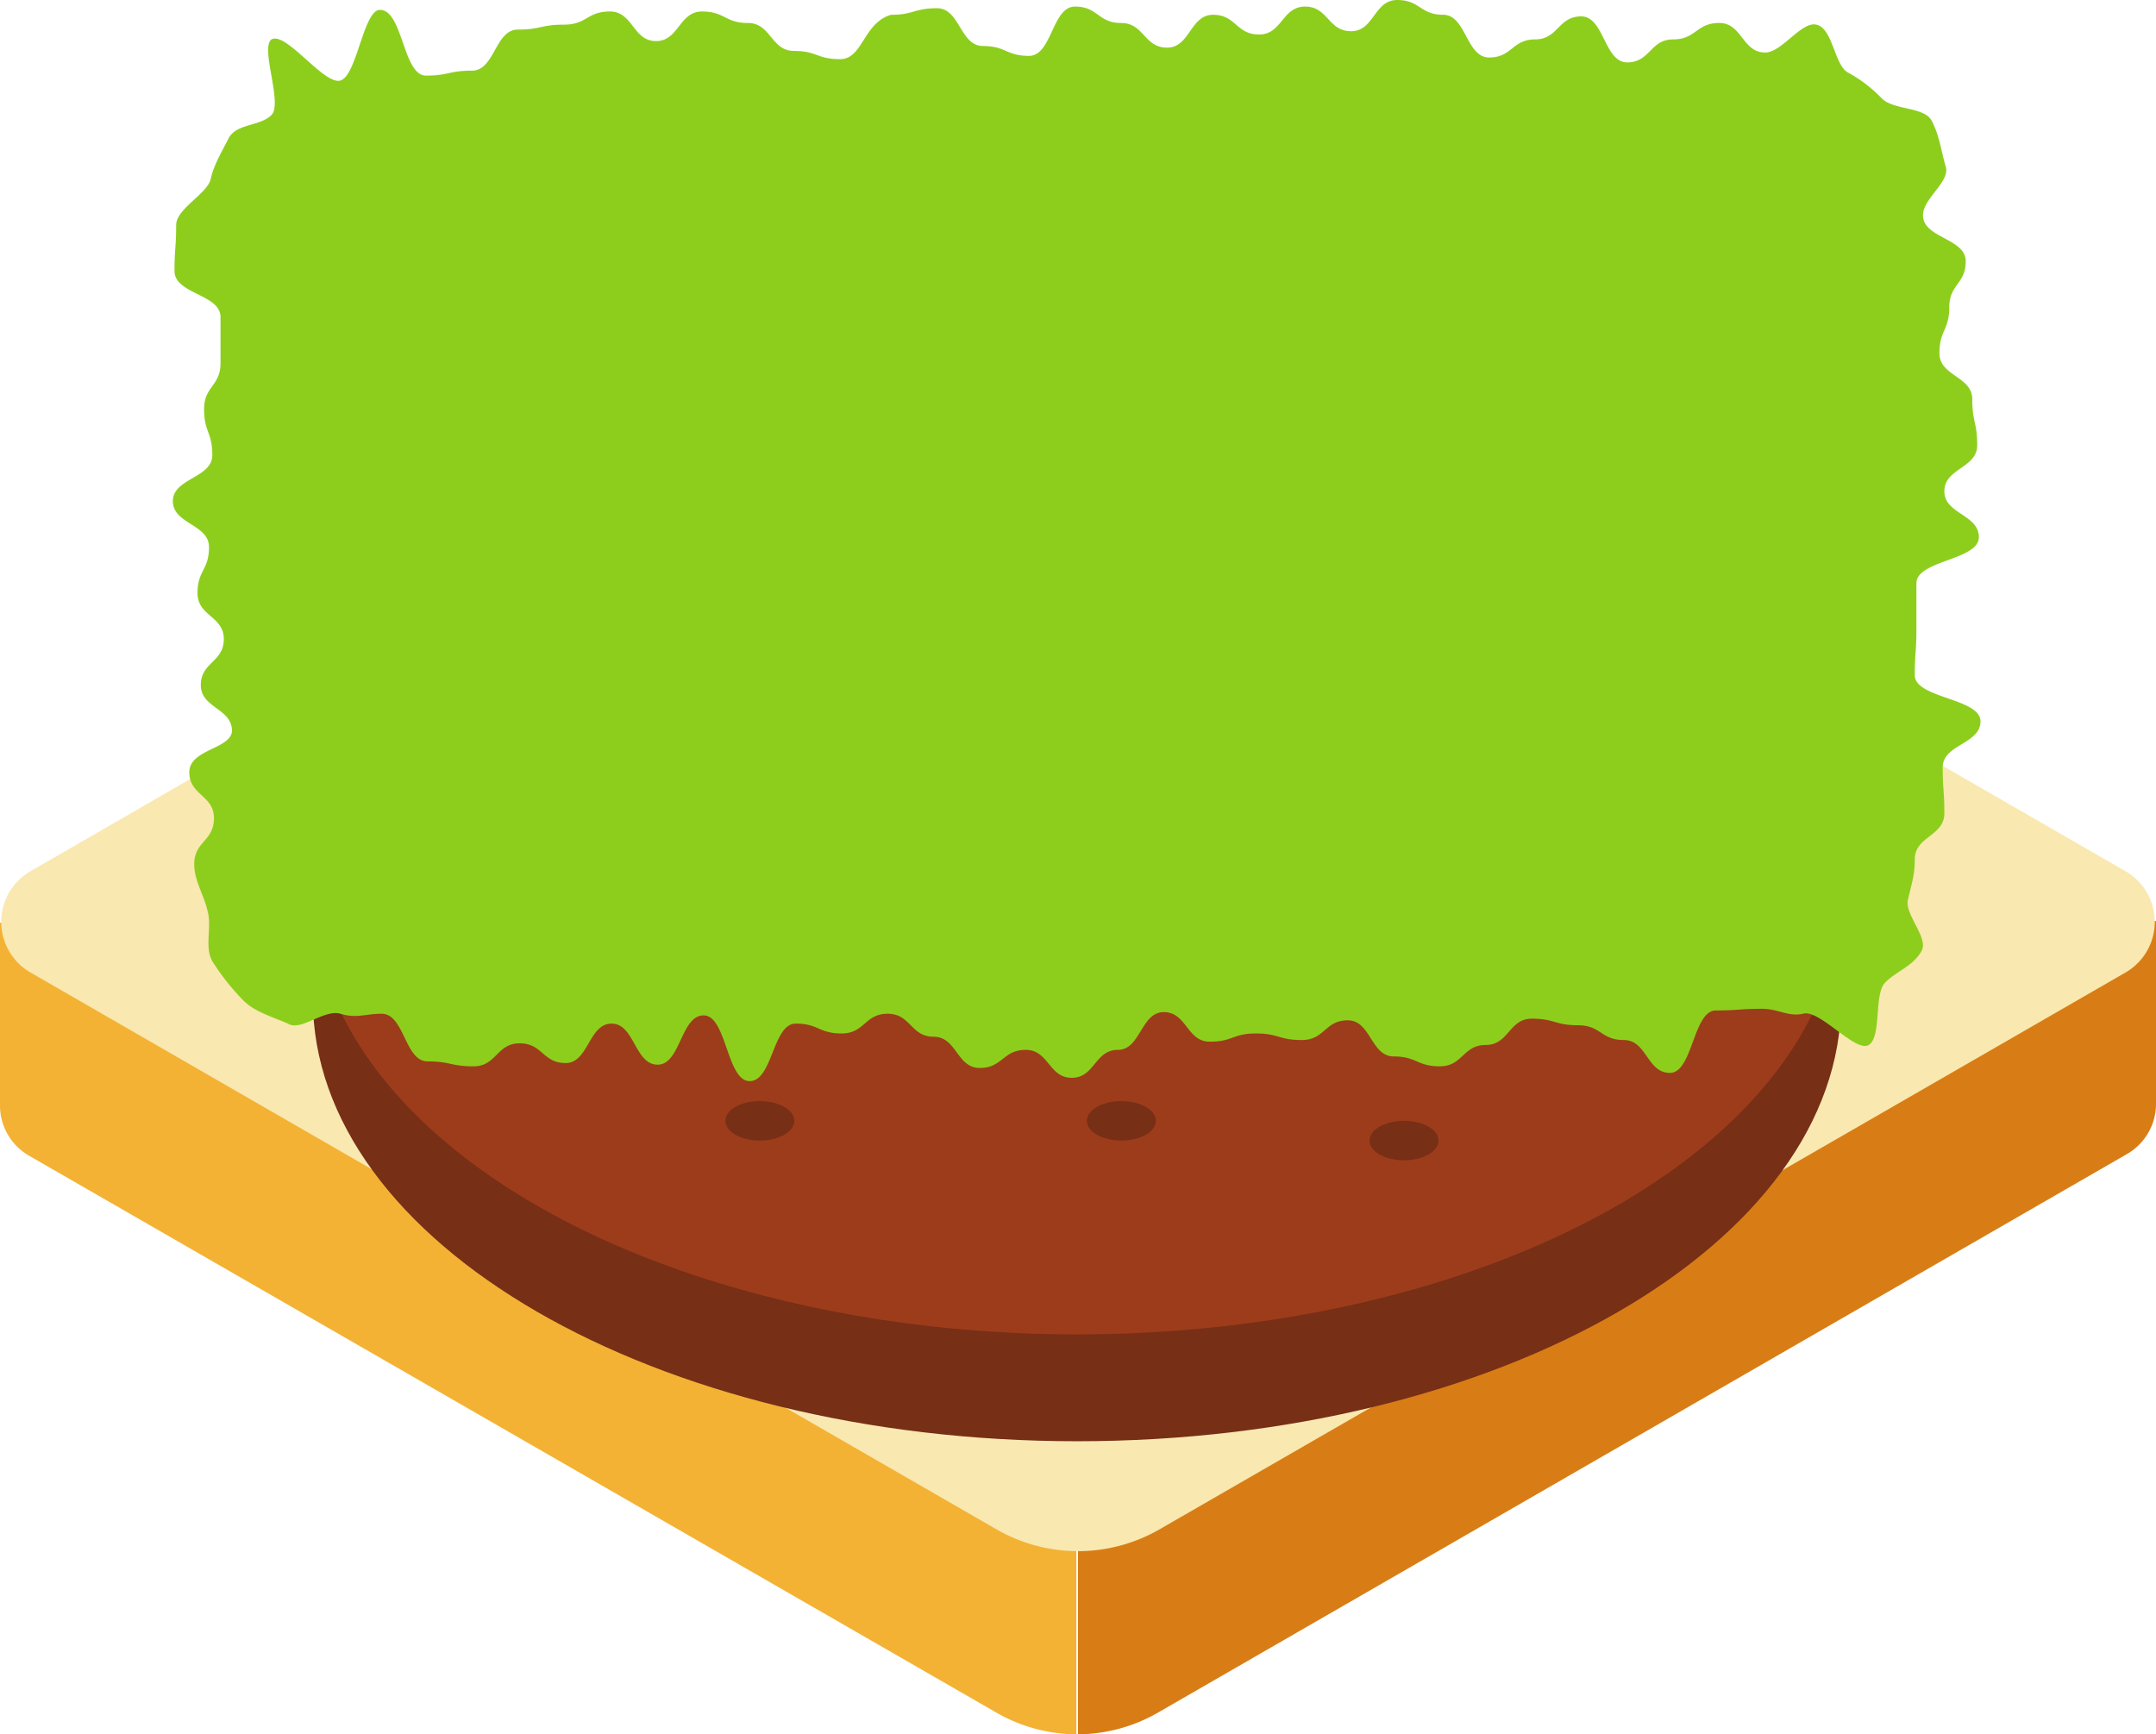 <svg xmlns="http://www.w3.org/2000/svg" viewBox="653.995 2666.537 452.812 364.315">
  <defs>
    <style>
      .cls-1 {
        fill: #d87d15;
      }

      .cls-2 {
        fill: #f3b234;
      }

      .cls-3 {
        fill: #f9e8b0;
      }

      .cls-4 {
        fill: #e8d296;
      }

      .cls-5 {
        fill: #772f16;
      }

      .cls-6 {
        fill: #9d3c1b;
      }

      .cls-7 {
        fill: #8dce1d;
      }
    </style>
  </defs>
  <g id="Group_364" data-name="Group 364" transform="translate(240)">
    <g id="Group_225" data-name="Group 225" transform="translate(0 -3200)">
      <g id="Group_211" data-name="Group 211" transform="translate(413.995 5928)">
        <path id="Path_1586" data-name="Path 1586" class="cls-1" d="M237.475,104.976,82.857,15.932A35.271,35.271,0,0,0,65.6,11.1V275.815a34.285,34.285,0,0,0,17.257-4.832l202.937-117a12.169,12.169,0,0,0,6.212-10.354h0V104.976H237.475Z" transform="translate(160.806 27.037)"/>
        <path id="Path_1587" data-name="Path 1587" class="cls-2" d="M54.531,104.976,208.8,15.932A35.271,35.271,0,0,1,226.061,11.1V275.815a34.285,34.285,0,0,1-17.257-4.832L6.212,154.329A12.169,12.169,0,0,1,0,143.975H0V105.321H54.531Z" transform="translate(0 27.037)"/>
        <path id="Path_1588" data-name="Path 1588" class="cls-3" d="M243.479,259.761l202.937-117a12.283,12.283,0,0,0,0-21.053l-202.937-117a34.929,34.929,0,0,0-34.858,0l-202.592,117a12.283,12.283,0,0,0,0,21.053l202.937,117A34.286,34.286,0,0,0,243.479,259.761Z" transform="translate(0.184 -0.05)"/>
        <ellipse id="Ellipse_721" data-name="Ellipse 721" class="cls-4" cx="8.973" cy="4.832" rx="8.973" ry="4.832" transform="translate(209.149 115.101)"/>
        <ellipse id="Ellipse_722" data-name="Ellipse 722" class="cls-4" cx="15.186" cy="8.283" rx="15.186" ry="8.283" transform="translate(129.769 145.818)"/>
        <ellipse id="Ellipse_723" data-name="Ellipse 723" class="cls-4" cx="5.867" cy="3.451" rx="5.867" ry="3.451" transform="translate(281.972 72.65)"/>
        <ellipse id="Ellipse_724" data-name="Ellipse 724" class="cls-4" cx="5.867" cy="3.451" rx="5.867" ry="3.451" transform="translate(56.602 125.455)"/>
        <ellipse id="Ellipse_725" data-name="Ellipse 725" class="cls-4" cx="10.699" cy="5.867" rx="10.699" ry="5.867" transform="translate(266.096 135.464)"/>
        <ellipse id="Ellipse_726" data-name="Ellipse 726" class="cls-4" cx="8.628" cy="4.832" rx="8.628" ry="4.832" transform="translate(226.061 208.287)"/>
        <ellipse id="Ellipse_727" data-name="Ellipse 727" class="cls-4" cx="12.425" cy="6.903" rx="12.425" ry="6.903" transform="translate(318.901 92.668)"/>
        <ellipse id="Ellipse_728" data-name="Ellipse 728" class="cls-4" cx="10.699" cy="5.867" rx="10.699" ry="5.867" transform="translate(108.371 100.606)"/>
        <ellipse id="Ellipse_729" data-name="Ellipse 729" class="cls-4" cx="5.867" cy="3.106" rx="5.867" ry="3.106" transform="translate(266.096 164.455)"/>
        <ellipse id="Ellipse_730" data-name="Ellipse 730" class="cls-4" cx="5.867" cy="3.106" rx="5.867" ry="3.106" transform="translate(200.176 38.482)"/>
        <ellipse id="Ellipse_731" data-name="Ellipse 731" class="cls-4" cx="8.283" cy="4.487" rx="8.283" ry="4.487" transform="translate(160.141 184.473)"/>
        <ellipse id="Ellipse_732" data-name="Ellipse 732" class="cls-4" cx="8.283" cy="4.487" rx="8.283" ry="4.487" transform="translate(234.689 58.845)"/>
        <ellipse id="Ellipse_733" data-name="Ellipse 733" class="cls-4" cx="8.283" cy="4.487" rx="8.283" ry="4.487" transform="translate(340.644 143.057)"/>
        <ellipse id="Ellipse_734" data-name="Ellipse 734" class="cls-4" cx="5.867" cy="3.106" rx="5.867" ry="3.106" transform="translate(183.265 80.588)"/>
        <ellipse id="Ellipse_735" data-name="Ellipse 735" class="cls-4" cx="5.867" cy="3.106" rx="5.867" ry="3.106" transform="translate(288.185 185.853)"/>
        <ellipse id="Ellipse_736" data-name="Ellipse 736" class="cls-4" cx="5.867" cy="3.106" rx="5.867" ry="3.106" transform="translate(374.812 125.8)"/>
      </g>
      <g id="Group_212" data-name="Group 212" transform="translate(479.705 5961.856)">
        <path id="Path_1589" data-name="Path 1589" class="cls-5" d="M316.14,76.807C298.884,36.426,235.725,6.4,160.486,6.4S21.743,36.426,4.487,76.807H0V98.9c0,51.079,71.787,92.84,160.486,92.84s160.486-41.416,160.486-92.5V77.152H316.14Z" transform="translate(0 15.688)"/>
        <ellipse id="Ellipse_737" data-name="Ellipse 737" class="cls-6" cx="160.486" cy="92.495" rx="160.486" ry="92.495" transform="translate(0 0)"/>
        <ellipse id="Ellipse_738" data-name="Ellipse 738" class="cls-5" cx="7.248" cy="4.142" rx="7.248" ry="4.142" transform="translate(231.583 53.495)"/>
        <ellipse id="Ellipse_739" data-name="Ellipse 739" class="cls-5" cx="7.248" cy="4.142" rx="7.248" ry="4.142" transform="translate(180.849 17.947)"/>
        <ellipse id="Ellipse_740" data-name="Ellipse 740" class="cls-5" cx="7.248" cy="4.142" rx="7.248" ry="4.142" transform="translate(162.557 79.725)"/>
        <ellipse id="Ellipse_741" data-name="Ellipse 741" class="cls-5" cx="7.248" cy="4.142" rx="7.248" ry="4.142" transform="translate(60.398 110.442)"/>
        <ellipse id="Ellipse_742" data-name="Ellipse 742" class="cls-5" cx="7.248" cy="4.142" rx="7.248" ry="4.142" transform="translate(270.238 92.495)"/>
        <ellipse id="Ellipse_743" data-name="Ellipse 743" class="cls-5" cx="7.248" cy="4.142" rx="7.248" ry="4.142" transform="translate(141.849 71.787)"/>
        <ellipse id="Ellipse_744" data-name="Ellipse 744" class="cls-5" cx="7.248" cy="4.142" rx="7.248" ry="4.142" transform="translate(106.646 38.31)"/>
        <ellipse id="Ellipse_745" data-name="Ellipse 745" class="cls-5" cx="7.248" cy="4.142" rx="7.248" ry="4.142" transform="translate(197.76 110.442)"/>
        <ellipse id="Ellipse_746" data-name="Ellipse 746" class="cls-5" cx="7.248" cy="4.142" rx="7.248" ry="4.142" transform="translate(221.919 140.123)"/>
        <ellipse id="Ellipse_747" data-name="Ellipse 747" class="cls-5" cx="7.248" cy="4.142" rx="7.248" ry="4.142" transform="translate(162.557 135.982)"/>
        <ellipse id="Ellipse_748" data-name="Ellipse 748" class="cls-5" cx="7.248" cy="4.142" rx="7.248" ry="4.142" transform="translate(86.628 135.982)"/>
        <ellipse id="Ellipse_749" data-name="Ellipse 749" class="cls-5" cx="7.248" cy="4.142" rx="7.248" ry="4.142" transform="translate(56.256 67.646)"/>
      </g>
    </g>
    <g id="Group_58" data-name="Group 58" transform="translate(450.301 2666.537)">
      <path id="Path_829" data-name="Path 829" class="cls-7" d="M43.832,212.346c4.832,0,4.832,10.009,9.664,10.009s4.832,1.035,9.664,1.035,4.832-4.832,9.664-4.832,4.832,4.142,9.664,4.142,4.832-8.283,9.664-8.283,4.832,8.628,9.664,8.628,4.832-10.354,9.664-10.354,4.832,13.805,9.664,13.805,4.832-12.08,9.664-12.08,4.832,2.071,9.664,2.071,4.832-4.142,9.664-4.142,4.832,4.832,9.664,4.832,4.832,6.557,9.664,6.557,4.832-3.8,9.664-3.8,4.832,5.867,9.664,5.867,4.832-5.867,9.664-5.867S203.282,212,208.114,212s4.832,6.212,9.664,6.212,4.832-1.726,9.664-1.726,4.832,1.381,9.664,1.381,4.832-4.142,9.664-4.142,4.832,7.593,9.664,7.593,4.832,2.071,9.664,2.071,4.832-4.487,9.664-4.487,4.832-5.522,9.664-5.522,4.832,1.381,9.664,1.381,4.832,3.106,9.664,3.106,4.832,6.9,9.664,6.9,4.832-13.115,9.664-13.115,4.832-.345,9.664-.345c3.451,0,5.522,1.726,8.628,1.035,3.451-1.035,11.044,8.283,13.805,6.557s1.035-10.7,3.451-13.115,5.867-3.451,7.593-6.557c1.726-2.761-3.8-7.938-2.761-11.044.69-3.106,1.38-4.832,1.38-8.283,0-4.832,6.212-4.832,6.212-9.664s-.345-4.832-.345-9.664,7.938-4.832,7.938-9.664-13.805-4.832-13.805-9.664.345-4.832.345-9.664v-9.664c0-4.832,13.115-4.832,13.115-9.664s-7.248-4.832-7.248-9.664,6.9-4.832,6.9-9.664-1.035-4.832-1.035-9.664-6.9-4.832-6.9-9.664,2.071-4.832,2.071-9.664,3.451-4.832,3.451-9.664-8.973-4.832-8.973-9.664c0-3.451,5.522-6.9,4.832-10.009-1.035-3.451-1.38-6.9-3.106-10.009-1.726-2.761-7.938-2.071-10.354-4.487a28.785,28.785,0,0,0-7.248-5.522c-2.761-1.726-3.106-9.319-6.558-10.009-3.106-.69-7.248,5.867-10.7,5.867-4.832,0-4.832-6.212-9.664-6.212s-4.832,3.451-9.664,3.451-4.832,4.832-9.664,4.832-4.832-9.664-9.664-9.664-4.832,4.832-9.664,4.832-4.832,3.8-9.664,3.8-4.832-8.973-9.664-8.973S261.954-.6,257.123-.6s-4.832,6.557-9.664,6.557S242.627.781,237.8.781s-4.832,5.867-9.664,5.867-4.832-4.142-9.664-4.142-4.832,6.9-9.664,6.9-4.832-5.177-9.664-5.177S194.309.781,189.477.781s-4.832,10.354-9.664,10.354-4.832-2.071-9.664-2.071-4.832-7.938-9.664-7.938-4.832,1.381-9.664,1.381c-5.867,1.726-5.867,9.319-10.7,9.319S135.291,10.1,130.46,10.1s-4.832-5.867-9.664-5.867-4.832-2.416-9.664-2.416-4.832,6.212-9.664,6.212S96.637,1.816,91.8,1.816s-4.832,2.761-9.664,2.761-4.832,1.035-9.664,1.035-4.832,8.628-9.664,8.628-4.832,1.035-9.664,1.035S48.318,1.471,43.487,1.471c-3.451,0-4.832,13.805-8.283,14.841S23.814,5.957,20.708,7.683c-2.416,1.726,2.416,13.46,0,15.876s-7.248,1.726-8.973,4.832c-1.381,2.761-3.106,5.522-3.8,8.628S.69,43.232.69,46.683c0,4.832-.345,4.832-.345,9.664s9.664,4.832,9.664,9.664v9.664c0,4.832-3.451,4.832-3.451,9.664S8.283,90.169,8.283,95,0,99.833,0,104.665s7.593,4.832,7.593,9.664-2.416,4.832-2.416,9.664,5.522,4.832,5.522,9.664-4.832,4.832-4.832,9.664,6.557,4.832,6.557,9.664c-.345,3.8-8.973,3.8-8.973,8.628s5.177,4.832,5.177,9.664-4.142,4.832-4.142,9.664c0,3.451,2.071,6.558,2.761,9.664,1.035,3.451-.69,7.593,1.035,10.7a49.385,49.385,0,0,0,6.557,8.283c2.416,2.416,6.212,3.451,9.319,4.832,2.761,1.726,7.593-3.106,11.044-2.071S40.38,212.346,43.832,212.346Z" transform="translate(0 0.6)"/>
    </g>
  </g>
</svg>
